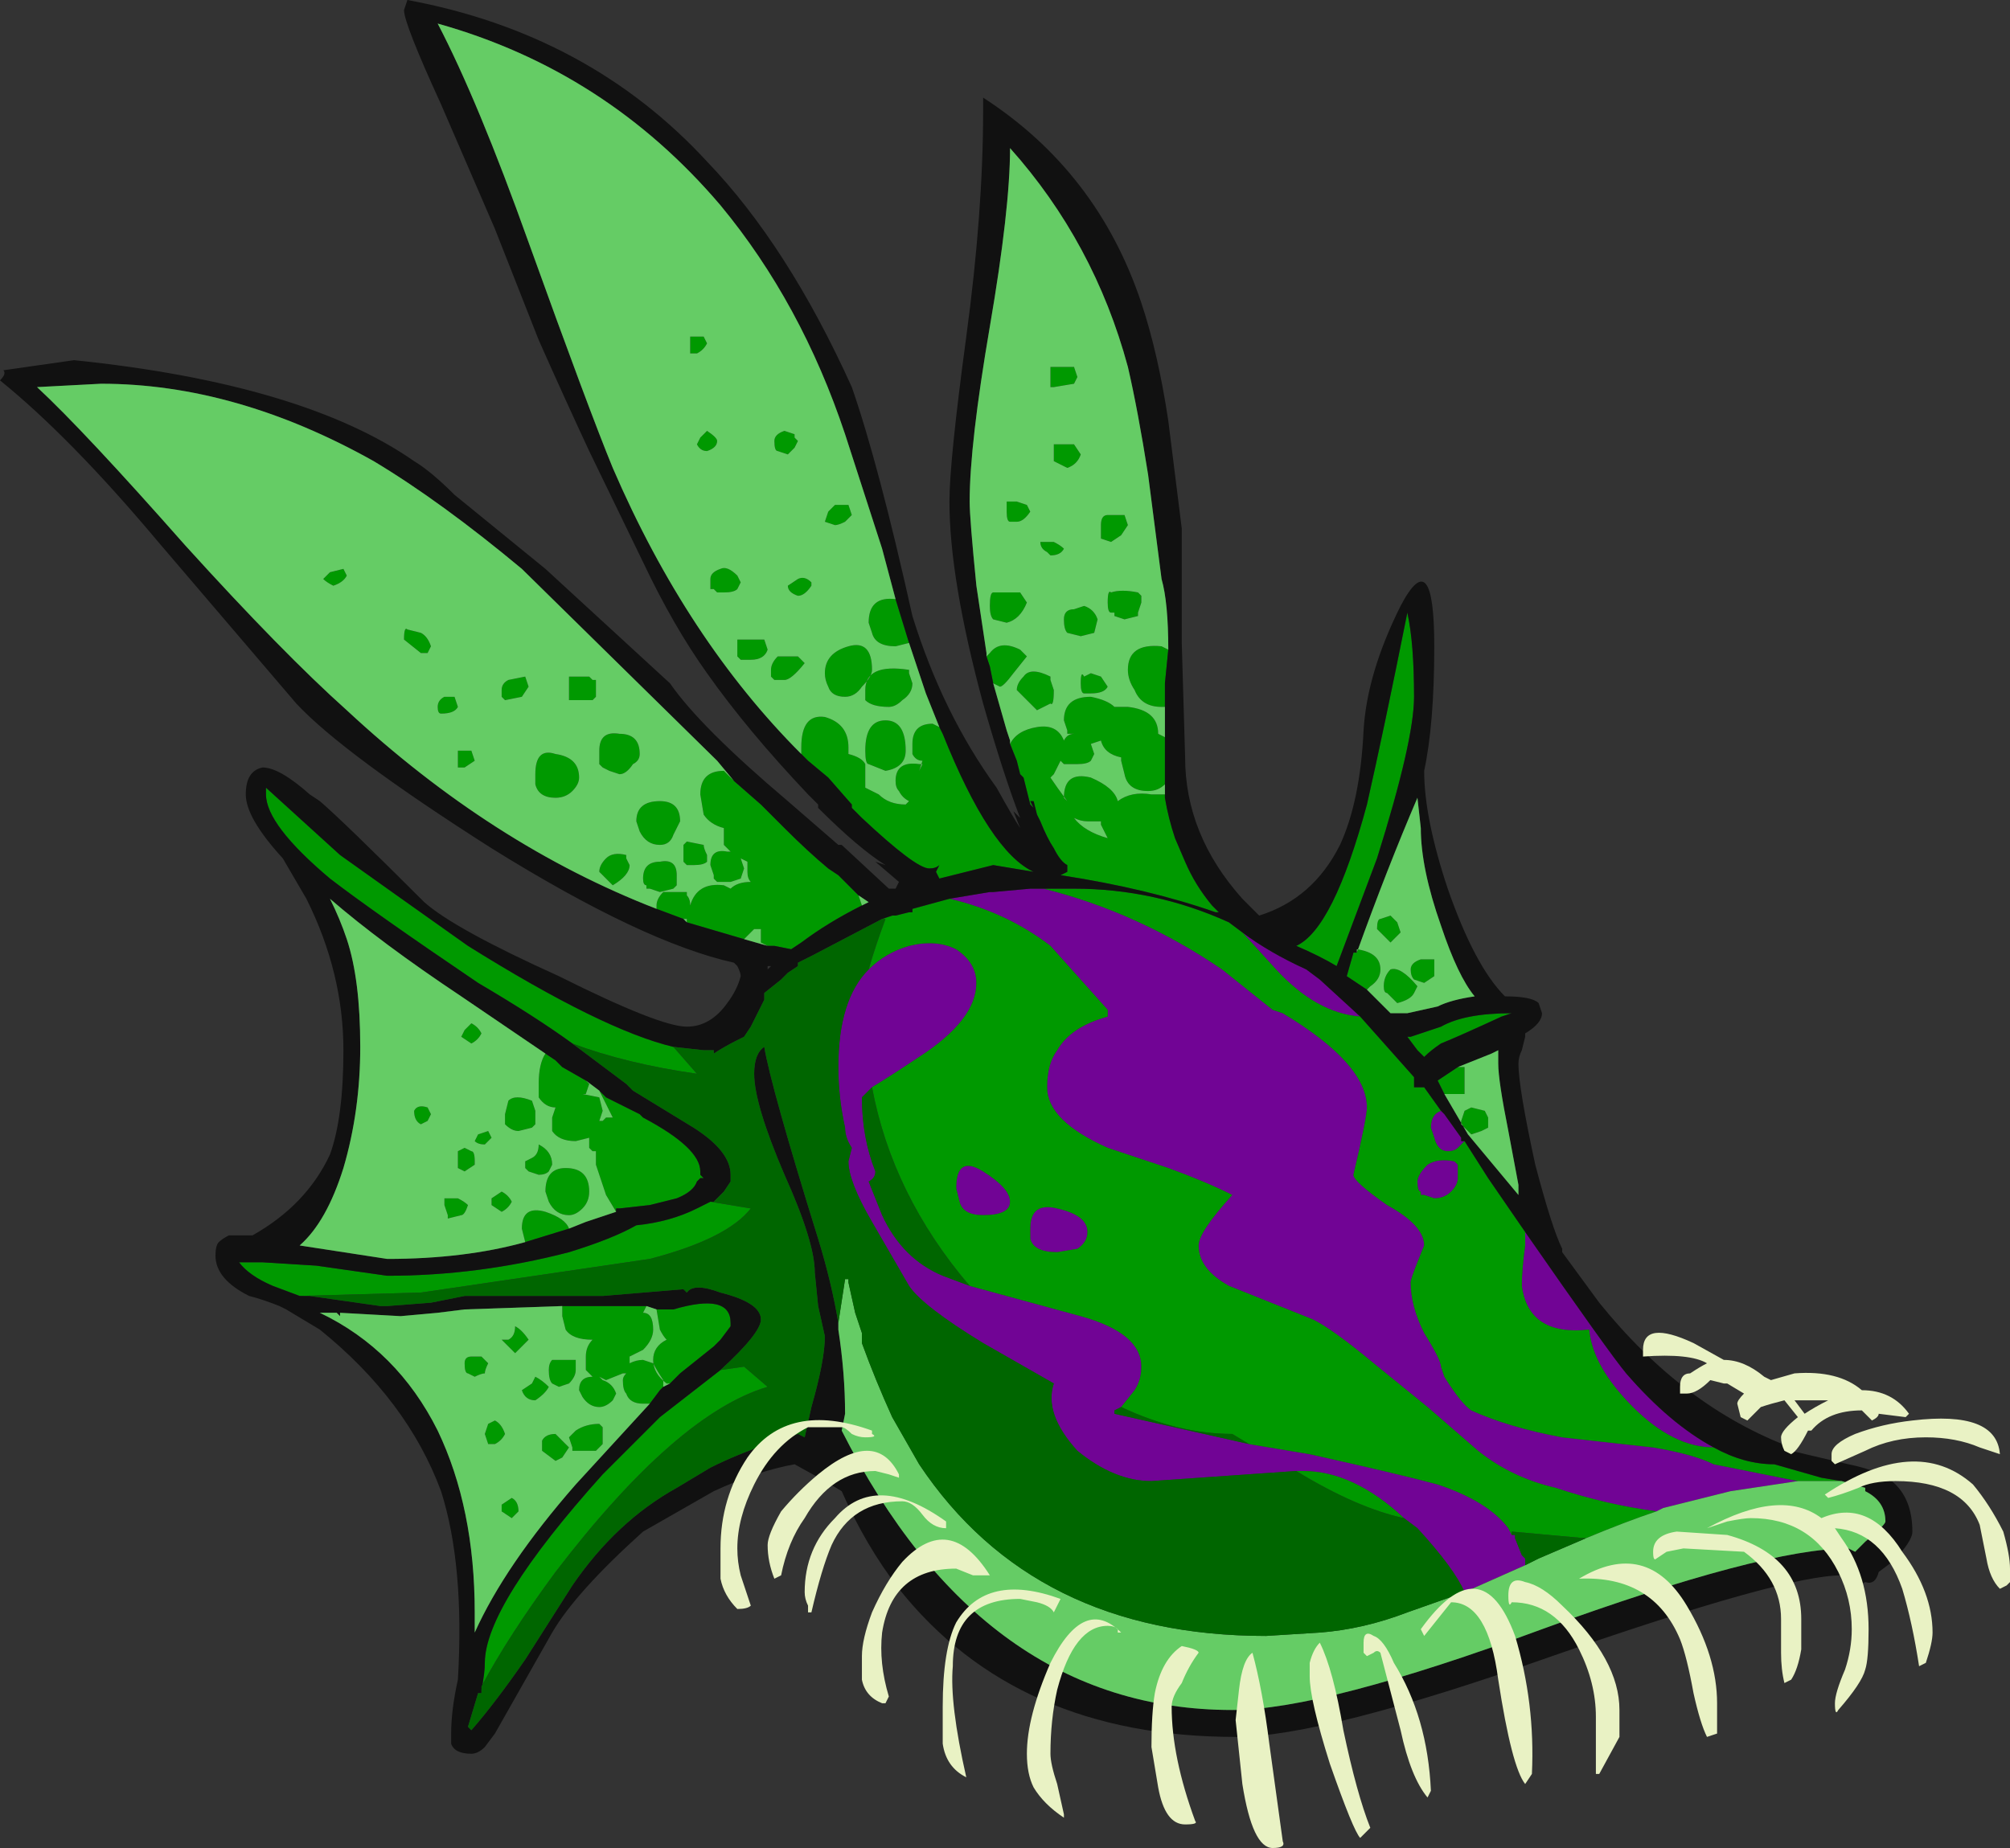 <?xml version="1.0" encoding="UTF-8" standalone="no"?>
<svg xmlns:ffdec="https://www.free-decompiler.com/flash" xmlns:xlink="http://www.w3.org/1999/xlink" ffdec:objectType="shape" height="27.45px" width="29.85px" xmlns="http://www.w3.org/2000/svg">
  <rect width="100%" height="100%" fill="#333333" stroke="none"/>
  <g transform="matrix(1.0, 0.0, 0.0, 1.0, 8.5, 11.35)">
    <path d="M11.7 3.75 Q11.05 3.7 10.45 3.05 L9.95 2.5 Q10.35 2.8 10.9 3.05 L11.1 3.2 11.7 3.75 M6.95 1.85 L7.0 1.85 Q8.4 2.2 9.65 3.05 L10.4 3.65 10.55 3.7 Q11.8 4.45 11.8 5.1 11.8 5.25 11.6 6.1 11.6 6.2 12.1 6.55 12.65 6.85 12.65 7.15 L12.55 7.4 Q12.45 7.65 12.45 7.7 12.45 8.05 12.65 8.45 12.9 8.85 12.9 8.95 L12.95 9.1 Q13.2 9.5 13.35 9.6 13.9 9.85 14.7 10.0 L16.05 10.15 Q16.65 10.25 16.95 10.4 L18.2 10.65 17.2 10.8 16.2 11.05 16.1 11.1 Q15.35 11.0 14.6 10.75 13.95 10.6 13.45 10.2 L12.7 9.55 11.9 8.9 Q11.3 8.4 11.0 8.25 L9.75 7.75 Q9.3 7.5 9.3 7.15 9.3 6.95 9.8 6.4 9.4 6.2 8.85 6.0 L7.95 5.7 Q7.05 5.3 7.05 4.8 7.05 4.45 7.2 4.25 7.4 3.9 7.95 3.75 L7.95 3.65 7.1 2.7 Q6.45 2.2 5.6 2.0 L6.2 1.9 6.25 1.9 6.8 1.85 6.95 1.85 M16.95 10.15 Q16.35 10.15 15.75 9.55 15.15 8.95 15.1 8.4 14.2 8.5 14.1 7.75 14.1 7.5 14.15 7.15 L14.15 6.95 Q15.4 8.75 15.65 9.05 16.3 9.8 16.95 10.15 M13.25 5.6 L13.15 5.7 Q13.1 5.75 13.0 5.75 12.85 5.75 12.8 5.55 L12.75 5.4 Q12.75 5.2 12.9 5.15 L12.95 5.2 13.2 5.55 13.2 5.6 13.25 5.6 M12.55 6.2 Q12.55 6.1 12.7 5.95 12.85 5.85 13.1 5.9 L13.15 5.95 13.15 6.15 Q13.15 6.25 13.05 6.35 12.95 6.45 12.8 6.45 L12.65 6.4 12.6 6.4 12.6 6.35 Q12.55 6.35 12.55 6.2 M4.4 3.05 Q4.65 2.8 5.0 2.7 5.4 2.6 5.7 2.75 6.0 2.95 6.0 3.25 6.0 3.8 5.15 4.35 4.7 4.65 4.45 4.8 L4.3 4.95 Q4.3 5.55 4.5 6.05 4.5 6.15 4.4 6.2 L4.6 6.7 Q4.9 7.35 5.5 7.6 L5.9 7.75 7.55 8.2 Q8.45 8.45 8.45 8.95 8.45 9.15 8.35 9.3 L8.15 9.55 8.05 9.6 8.05 9.65 10.05 10.1 10.95 10.25 Q12.3 10.55 12.85 10.7 13.6 10.95 13.9 11.35 L13.95 11.45 14.0 11.45 14.0 11.5 14.1 11.75 14.15 11.8 14.15 11.9 13.25 12.3 Q13.1 11.95 12.55 11.35 L12.35 11.2 Q11.6 10.5 10.85 10.5 L10.75 10.5 8.6 10.65 Q8.05 10.65 7.5 10.2 7.0 9.65 7.15 9.2 L6.1 8.6 Q5.2 8.05 5.0 7.75 L4.45 6.8 Q4.1 6.2 4.1 5.9 L4.15 5.7 Q4.05 5.55 4.05 5.4 3.95 4.95 3.95 4.5 3.95 3.5 4.4 3.05 M6.8 6.9 Q6.8 6.5 7.2 6.6 7.65 6.7 7.65 6.95 7.65 7.1 7.5 7.2 L7.2 7.25 Q6.85 7.25 6.8 7.05 L6.8 6.9 M6.5 6.5 Q6.5 6.7 6.1 6.7 5.8 6.7 5.75 6.5 L5.7 6.3 Q5.7 5.8 6.1 6.05 6.5 6.3 6.5 6.5" fill="#710495" fill-rule="evenodd" stroke="none"/>
    <path d="M6.15 -1.6 L6.2 -1.65 Q6.35 -1.85 6.65 -1.7 L6.75 -1.6 6.55 -1.35 Q6.4 -1.15 6.35 -1.15 L6.25 -1.2 6.2 -1.45 6.15 -1.6 M6.5 -0.3 Q6.6 -0.5 6.9 -0.55 7.2 -0.6 7.3 -0.35 7.35 -0.45 7.45 -0.45 L7.35 -0.45 7.35 -0.5 7.3 -0.65 Q7.3 -1.0 7.7 -1.0 7.95 -0.95 8.05 -0.85 L8.25 -0.85 Q8.7 -0.8 8.7 -0.45 L8.8 -0.4 8.8 0.3 Q8.7 0.4 8.55 0.4 8.25 0.4 8.2 0.15 L8.15 -0.05 8.15 -0.1 Q7.9 -0.15 7.85 -0.35 L7.7 -0.3 7.75 -0.15 7.7 -0.05 Q7.65 0.0 7.5 0.0 L7.3 0.0 7.25 -0.05 7.15 0.15 7.1 0.2 Q7.2 0.35 7.35 0.55 L7.3 0.5 Q7.3 0.1 7.7 0.2 8.05 0.35 8.1 0.55 8.3 0.4 8.6 0.45 L8.8 0.45 8.8 0.5 Q8.85 0.8 8.95 1.1 L9.1 1.45 Q9.25 1.8 9.5 2.1 L9.6 2.2 9.55 2.2 Q8.55 1.85 7.25 1.65 L7.35 1.6 7.35 1.5 Q7.25 1.45 7.15 1.25 7.05 1.1 6.95 0.85 L6.9 0.75 6.85 0.55 6.8 0.55 6.85 0.65 6.8 0.6 6.7 0.2 6.65 0.15 6.6 -0.05 6.5 -0.3 M8.8 -0.85 L8.75 -0.85 Q8.45 -0.85 8.35 -1.1 8.25 -1.25 8.25 -1.4 8.25 -1.8 8.75 -1.75 L8.85 -1.7 8.8 -1.2 8.8 -0.85 M3.15 -4.95 L3.3 -4.9 3.3 -4.85 3.35 -4.8 3.3 -4.7 3.2 -4.6 3.05 -4.65 Q3.0 -4.65 3.0 -4.8 3.0 -4.9 3.15 -4.95 M4.05 -3.6 Q3.95 -3.55 3.9 -3.55 L3.75 -3.6 3.8 -3.75 3.9 -3.85 4.1 -3.85 4.15 -3.7 4.05 -3.6 M1.75 -6.35 L1.95 -6.35 2.0 -6.25 Q1.95 -6.15 1.85 -6.1 L1.75 -6.1 Q1.75 -6.15 1.75 -6.25 1.75 -6.4 1.75 -6.35 M2.15 -4.8 Q2.15 -4.7 2.0 -4.65 1.9 -4.65 1.85 -4.75 L1.9 -4.85 2.0 -4.95 Q2.15 -4.85 2.15 -4.8 M2.5 -2.7 L2.45 -2.6 Q2.4 -2.55 2.25 -2.55 L2.15 -2.55 2.1 -2.6 2.05 -2.6 Q2.05 -2.65 2.05 -2.75 2.05 -2.85 2.2 -2.9 2.3 -2.95 2.45 -2.8 L2.5 -2.7 M2.6 -1.85 L2.85 -1.85 2.9 -1.7 Q2.85 -1.55 2.65 -1.55 L2.5 -1.55 2.45 -1.6 2.45 -1.7 Q2.45 -1.9 2.45 -1.85 L2.6 -1.85 M0.35 -1.25 L0.35 -1.0 0.3 -0.95 -0.05 -0.95 -0.05 -1.3 0.25 -1.3 0.3 -1.25 0.35 -1.25 M0.7 -0.45 Q1.0 -0.45 1.0 -0.15 1.0 -0.05 0.9 0.0 0.8 0.15 0.7 0.15 L0.55 0.1 0.45 0.05 0.4 0.0 Q0.4 -0.05 0.4 -0.2 0.4 -0.5 0.7 -0.45 M4.8 -2.45 L5.0 -1.8 4.8 -1.75 Q4.5 -1.75 4.45 -1.95 L4.4 -2.1 Q4.4 -2.5 4.8 -2.45 M5.45 -0.55 L5.5 -0.45 Q6.2 1.3 6.85 1.6 L6.25 1.5 5.45 1.7 5.4 1.6 5.45 1.5 Q5.4 1.55 5.3 1.55 5.1 1.55 4.3 0.8 L4.15 0.65 4.15 0.6 3.8 0.2 3.5 -0.05 3.4 -0.15 3.4 -0.25 Q3.4 -0.75 3.75 -0.7 4.1 -0.6 4.1 -0.25 L4.1 -0.15 Q4.3 -0.1 4.35 0.0 L4.35 0.35 4.55 0.45 Q4.7 0.6 4.95 0.6 L5.0 0.55 Q4.9 0.5 4.85 0.4 4.8 0.35 4.8 0.25 4.8 -0.05 5.15 0.0 L5.2 0.0 5.15 0.1 5.2 -0.05 Q5.1 -0.05 5.05 -0.15 L5.05 -0.3 Q5.05 -0.6 5.35 -0.6 L5.45 -0.55 M3.35 -2.5 Q3.2 -2.55 3.2 -2.65 L3.35 -2.75 Q3.45 -2.8 3.55 -2.7 L3.55 -2.65 Q3.45 -2.5 3.35 -2.5 M3.8 -1.15 Q3.75 -1.25 3.75 -1.35 3.75 -1.65 4.1 -1.75 4.45 -1.85 4.45 -1.4 4.45 -1.3 4.3 -1.15 4.2 -1.0 4.05 -1.0 3.85 -1.0 3.8 -1.15 M2.95 -1.3 L2.95 -1.4 Q2.95 -1.5 3.05 -1.6 L3.35 -1.6 3.45 -1.5 Q3.25 -1.25 3.15 -1.25 L3.0 -1.25 2.95 -1.3 M4.35 -1.1 Q4.35 -1.5 5.0 -1.4 L5.0 -1.35 5.05 -1.2 Q5.05 -1.05 4.9 -0.95 4.8 -0.85 4.7 -0.85 4.45 -0.85 4.35 -0.95 L4.35 -1.1 M4.95 -0.2 Q4.95 0.05 4.65 0.1 L4.4 0.0 Q4.35 0.0 4.35 -0.2 4.35 -0.65 4.65 -0.65 4.95 -0.65 4.95 -0.2 M7.5 -5.75 L7.45 -5.65 7.15 -5.6 7.1 -5.6 Q7.1 -5.65 7.1 -5.75 7.1 -6.0 7.1 -5.9 L7.45 -5.9 7.5 -5.75 M6.8 -3.75 Q6.7 -3.6 6.6 -3.6 L6.5 -3.6 Q6.45 -3.6 6.45 -3.75 6.45 -4.0 6.45 -3.9 L6.6 -3.9 6.75 -3.85 6.8 -3.75 M7.15 -4.75 L7.45 -4.75 7.55 -4.6 Q7.5 -4.45 7.35 -4.4 L7.15 -4.5 7.15 -4.75 M8.25 -3.55 L8.15 -3.4 8.0 -3.3 7.85 -3.35 Q7.85 -3.4 7.85 -3.55 7.85 -3.7 7.95 -3.7 L8.2 -3.7 8.25 -3.55 M7.6 -2.35 Q7.75 -2.3 7.8 -2.15 L7.75 -1.95 7.55 -1.9 7.35 -1.95 Q7.3 -2.0 7.3 -2.15 7.3 -2.3 7.45 -2.3 L7.6 -2.35 M8.45 -2.4 L8.4 -2.25 8.4 -2.2 8.2 -2.15 8.05 -2.2 8.05 -2.25 8.0 -2.25 Q7.95 -2.25 7.95 -2.4 7.95 -2.6 8.0 -2.55 8.15 -2.6 8.4 -2.55 L8.45 -2.5 8.45 -2.4 M7.05 -3.15 Q6.95 -3.2 6.95 -3.3 L7.15 -3.3 Q7.25 -3.25 7.3 -3.2 7.25 -3.1 7.1 -3.1 L7.05 -3.15 M6.4 -2.55 L6.65 -2.55 6.75 -2.4 Q6.65 -2.15 6.45 -2.1 L6.25 -2.15 Q6.2 -2.2 6.2 -2.35 6.2 -2.55 6.25 -2.55 L6.4 -2.55 M7.1 -1.3 L7.1 -1.25 7.15 -1.1 Q7.15 -0.85 7.1 -0.9 L6.9 -0.8 6.6 -1.1 Q6.6 -1.2 6.7 -1.3 6.8 -1.45 7.1 -1.3 M7.85 -1.3 L7.95 -1.15 Q7.9 -1.05 7.7 -1.05 L7.6 -1.05 Q7.55 -1.05 7.55 -1.2 7.55 -1.4 7.6 -1.3 L7.7 -1.35 7.85 -1.3 M12.4 -2.25 Q12.5 -1.8 12.5 -1.0 12.5 -0.35 11.95 1.4 L11.35 3.0 Q11.1 2.85 10.75 2.7 11.3 2.45 11.8 0.6 12.05 -0.5 12.4 -2.25 M11.65 2.8 L11.65 2.75 Q12.0 2.8 12.0 3.05 12.0 3.2 11.85 3.3 L11.8 3.35 11.5 3.15 11.6 2.8 11.65 2.8 M12.15 2.25 L12.25 2.35 12.3 2.5 12.15 2.65 11.95 2.45 Q11.95 2.3 12.0 2.3 L12.15 2.25 M12.05 3.3 Q12.05 3.15 12.15 3.05 12.3 3.0 12.55 3.3 L12.5 3.4 Q12.45 3.5 12.25 3.55 L12.1 3.4 Q12.05 3.4 12.05 3.3 M12.8 2.95 L12.8 3.15 12.65 3.25 12.5 3.2 Q12.45 3.15 12.45 3.05 12.45 2.95 12.6 2.9 L12.8 2.9 12.8 2.95 M13.95 3.7 L13.8 3.75 Q13.15 4.05 12.9 4.15 12.75 4.25 12.65 4.35 L12.55 4.25 12.4 4.05 12.45 4.05 12.9 3.9 Q13.25 3.7 13.95 3.7 M13.15 4.5 L13.25 4.5 13.25 4.9 12.95 4.9 12.85 4.7 13.15 4.5 M13.35 5.1 L13.55 5.15 13.6 5.25 13.6 5.4 13.5 5.45 13.35 5.5 13.2 5.35 13.2 5.3 13.25 5.15 13.35 5.1 M11.7 3.75 L12.5 4.65 12.5 4.8 12.65 4.8 12.9 5.15 Q12.75 5.2 12.75 5.4 L12.8 5.55 Q12.85 5.75 13.0 5.75 13.1 5.75 13.15 5.7 L13.25 5.6 13.6 6.15 14.15 6.95 14.15 7.15 Q14.1 7.5 14.1 7.75 14.2 8.5 15.1 8.4 15.15 8.95 15.75 9.55 16.35 10.15 16.95 10.15 17.4 10.4 17.85 10.4 L18.55 10.6 18.85 10.65 18.2 10.65 16.95 10.4 Q16.65 10.25 16.05 10.15 L14.7 10.0 Q13.9 9.85 13.35 9.6 13.2 9.5 12.95 9.1 L12.9 8.95 Q12.9 8.85 12.65 8.45 12.45 8.05 12.45 7.7 12.45 7.65 12.55 7.4 L12.65 7.15 Q12.65 6.85 12.1 6.55 11.6 6.2 11.6 6.1 11.8 5.25 11.8 5.1 11.8 4.45 10.55 3.7 L10.4 3.65 9.65 3.05 Q8.4 2.2 7.0 1.85 L6.95 1.85 7.45 1.85 Q8.65 1.85 9.75 2.35 L9.95 2.5 10.45 3.05 Q11.05 3.7 11.7 3.75 M12.55 6.2 Q12.55 6.35 12.6 6.35 L12.6 6.4 12.65 6.4 12.8 6.45 Q12.95 6.45 13.05 6.35 13.15 6.25 13.15 6.15 L13.15 5.95 13.1 5.9 Q12.85 5.85 12.7 5.95 12.55 6.1 12.55 6.2 M5.6 2.0 Q6.45 2.2 7.1 2.7 L7.95 3.65 7.95 3.75 Q7.4 3.9 7.2 4.25 7.05 4.45 7.05 4.8 7.05 5.3 7.95 5.7 L8.85 6.0 Q9.4 6.2 9.8 6.4 9.3 6.95 9.3 7.15 9.3 7.5 9.75 7.75 L11.0 8.25 Q11.3 8.4 11.9 8.9 L12.7 9.55 13.45 10.2 Q13.95 10.6 14.6 10.75 15.35 11.0 16.1 11.1 15.65 11.25 15.05 11.5 L13.95 11.4 13.95 11.45 13.9 11.35 Q13.6 10.95 12.85 10.7 12.3 10.55 10.95 10.25 L10.05 10.1 9.8 9.95 Q9.0 9.95 8.15 9.55 L8.35 9.3 Q8.45 9.15 8.45 8.95 8.45 8.45 7.55 8.2 L5.9 7.75 Q4.75 6.4 4.45 4.8 4.7 4.65 5.15 4.35 6.0 3.8 6.0 3.25 6.0 2.95 5.7 2.75 5.4 2.6 5.0 2.7 4.65 2.8 4.4 3.05 4.5 2.7 4.65 2.3 L4.6 2.3 4.75 2.25 4.8 2.25 5.0 2.2 5.05 2.2 5.05 2.15 5.6 2.0 M12.35 11.2 Q11.65 11.05 10.75 10.5 L10.85 10.5 Q11.6 10.5 12.35 11.2 M7.45 0.8 Q7.6 1.0 7.95 1.1 L7.85 0.9 7.85 0.85 7.65 0.85 Q7.55 0.85 7.45 0.8 M6.5 6.5 Q6.5 6.3 6.1 6.05 5.7 5.8 5.7 6.3 L5.75 6.5 Q5.8 6.7 6.1 6.7 6.5 6.7 6.5 6.5 M6.8 6.9 L6.8 7.05 Q6.85 7.25 7.2 7.25 L7.5 7.2 Q7.65 7.1 7.65 6.95 7.65 6.7 7.2 6.6 6.8 6.5 6.8 6.9 M3.15 0.95 Q3.5 1.3 3.8 1.55 L3.95 1.65 4.25 1.95 4.3 2.1 Q3.8 2.35 3.4 2.65 L3.25 2.75 3.0 2.7 2.9 2.7 2.8 2.65 2.8 2.45 2.7 2.45 2.55 2.6 1.7 2.35 1.7 2.3 1.65 2.3 1.25 2.15 1.25 2.1 Q1.25 2.0 1.35 1.9 L1.7 1.9 1.7 1.95 Q1.75 2.0 1.75 2.1 1.85 1.75 2.25 1.8 L2.35 1.85 Q2.45 1.75 2.65 1.75 2.6 1.7 2.6 1.6 2.6 1.5 2.6 1.45 L2.5 1.4 2.55 1.55 2.5 1.7 2.35 1.75 2.15 1.75 2.1 1.7 2.1 1.65 2.05 1.5 Q2.05 1.25 2.3 1.3 L2.35 1.3 2.25 1.2 2.25 0.95 Q2.05 0.9 1.95 0.75 L1.9 0.45 Q1.9 0.1 2.25 0.1 L2.4 0.25 2.8 0.6 3.15 0.95 M1.5 4.2 L1.85 4.6 Q0.8 4.45 0.0 4.15 -0.55 3.75 -1.4 3.25 -2.95 2.2 -3.6 1.7 -4.55 0.9 -4.55 0.45 L-4.55 0.35 -3.45 1.35 Q-2.75 1.85 -1.55 2.7 0.45 3.95 1.5 4.2 M2.05 6.5 L2.65 6.6 Q2.3 7.05 1.15 7.35 L-2.25 7.85 -4.05 7.9 -4.45 7.75 Q-4.8 7.6 -4.95 7.4 L-4.6 7.4 -3.8 7.45 -2.75 7.6 Q-1.4 7.6 -0.05 7.25 0.6 7.05 0.95 6.85 1.45 6.8 1.85 6.6 L2.05 6.5 M2.2 9.0 L2.55 8.95 2.9 9.25 Q1.55 9.65 -0.25 12.0 -0.95 12.95 -1.35 13.7 L-1.35 13.75 Q-1.3 13.5 -1.3 13.35 -1.3 12.5 0.45 10.55 L1.3 9.7 2.2 9.0 M1.7 1.15 L1.95 1.2 Q1.95 1.25 2.0 1.35 L2.0 1.45 Q1.95 1.5 1.8 1.5 L1.7 1.5 1.65 1.45 1.65 1.2 1.7 1.15 M1.5 1.05 Q1.45 1.2 1.3 1.2 1.1 1.2 1.0 1.0 L0.95 0.85 Q0.95 0.55 1.3 0.55 1.6 0.55 1.6 0.85 L1.5 1.05 M0.0 0.4 Q-0.1 0.5 -0.25 0.5 -0.5 0.5 -0.55 0.3 L-0.55 0.15 Q-0.55 -0.25 -0.25 -0.15 0.1 -0.1 0.1 0.2 0.1 0.3 0.0 0.4 M0.5 1.4 Q0.6 1.3 0.8 1.35 L0.8 1.4 0.85 1.5 Q0.85 1.65 0.6 1.8 L0.4 1.6 Q0.4 1.5 0.5 1.4 M1.3 1.45 Q1.55 1.4 1.55 1.65 L1.55 1.8 1.5 1.85 1.3 1.9 1.15 1.85 1.1 1.85 1.1 1.8 Q1.05 1.8 1.05 1.7 1.05 1.45 1.3 1.45 M0.2 4.7 L0.25 4.75 0.2 4.9 0.15 4.9 0.4 4.95 0.45 5.15 0.4 5.3 0.45 5.3 0.5 5.25 0.6 5.25 0.4 4.85 0.5 4.95 1.0 5.2 1.05 5.25 Q1.9 5.7 1.9 6.05 L1.9 6.1 1.95 6.15 1.9 6.15 1.85 6.2 Q1.8 6.35 1.55 6.45 L1.15 6.55 0.7 6.6 0.65 6.6 0.65 6.65 0.5 6.4 0.35 5.95 0.35 5.75 0.3 5.75 0.25 5.7 0.25 5.55 0.05 5.6 Q-0.2 5.6 -0.3 5.45 L-0.3 5.25 -0.25 5.1 Q-0.4 5.1 -0.5 4.95 L-0.5 4.75 Q-0.5 4.45 -0.4 4.3 L-0.25 4.4 -0.15 4.5 0.2 4.7 M0.15 6.6 Q0.05 6.7 -0.05 6.7 -0.25 6.7 -0.35 6.5 L-0.4 6.35 Q-0.4 6.0 -0.1 6.0 0.25 6.0 0.25 6.35 0.25 6.5 0.15 6.6 M3.0 4.25 L3.0 4.25 M1.25 8.1 L1.5 8.1 Q2.35 7.85 2.35 8.3 L2.35 8.35 2.2 8.55 2.1 8.65 1.6 9.05 1.45 9.2 1.4 9.2 Q1.2 9.05 1.2 8.85 1.2 8.65 1.4 8.55 1.35 8.5 1.3 8.4 L1.25 8.1 M1.35 9.25 L1.3 9.3 1.15 9.5 1.05 9.5 Q0.85 9.5 0.8 9.35 0.75 9.3 0.75 9.15 0.75 9.1 0.8 9.05 L0.75 9.05 0.5 9.15 0.4 9.1 0.45 9.15 Q0.6 9.2 0.65 9.35 L0.6 9.45 Q0.5 9.55 0.4 9.55 0.25 9.55 0.15 9.4 L0.1 9.3 Q0.1 9.1 0.3 9.1 L0.2 9.0 0.2 8.8 Q0.2 8.65 0.3 8.55 0.0 8.55 -0.1 8.4 L-0.15 8.2 -0.15 8.05 0.45 8.05 Q0.8 8.05 1.1 8.05 L1.05 8.15 Q1.2 8.15 1.2 8.4 1.2 8.55 1.05 8.7 L0.85 8.8 0.85 8.9 Q0.95 8.85 1.05 8.85 L1.2 8.9 Q1.25 9.0 1.35 9.15 L1.35 9.25 M0.05 9.0 Q0.05 9.1 -0.05 9.2 L-0.2 9.25 -0.3 9.2 Q-0.35 9.15 -0.35 9.0 -0.35 8.9 -0.3 8.85 L0.05 8.85 0.05 9.0 M0.45 9.85 L0.45 10.1 0.35 10.2 0.0 10.2 0.0 10.15 -0.05 10.0 0.05 9.9 Q0.2 9.8 0.4 9.8 L0.45 9.85 M-3.4 -2.9 L-3.35 -2.8 Q-3.4 -2.7 -3.55 -2.65 -3.65 -2.7 -3.7 -2.75 L-3.6 -2.85 -3.4 -2.9 M-2.25 -1.95 Q-2.15 -1.9 -2.1 -1.75 L-2.15 -1.65 -2.25 -1.65 -2.5 -1.85 Q-2.5 -2.05 -2.45 -2.0 L-2.25 -1.95 M-1.75 -1.0 L-1.7 -0.85 Q-1.75 -0.75 -1.95 -0.75 -2.0 -0.75 -2.0 -0.85 -2.0 -0.95 -1.9 -1.0 L-1.75 -1.0 M-1.5 -0.2 L-1.45 -0.05 -1.6 0.05 -1.7 0.05 Q-1.7 0.0 -1.7 -0.1 -1.7 -0.25 -1.7 -0.2 L-1.5 -0.2 M-0.65 -1.15 L-0.75 -1.0 -1.0 -0.95 -1.05 -1.0 -1.05 -1.1 Q-1.05 -1.2 -0.95 -1.25 L-0.7 -1.3 -0.65 -1.15 M-0.7 7.1 L-0.75 6.9 Q-0.75 6.55 -0.4 6.65 -0.1 6.75 -0.05 6.9 L-0.7 7.1 M-0.95 5.0 Q-0.85 4.9 -0.6 5.0 L-0.55 5.15 -0.55 5.35 -0.6 5.4 -0.8 5.45 Q-0.9 5.45 -1.0 5.35 L-1.0 5.2 -0.95 5.0 M-1.5 3.85 Q-1.4 3.9 -1.35 4.0 -1.4 4.1 -1.5 4.15 L-1.65 4.05 -1.6 3.95 -1.5 3.85 M-2.1 5.2 L-2.15 5.3 -2.25 5.35 Q-2.35 5.3 -2.35 5.15 -2.3 5.05 -2.15 5.1 L-2.1 5.2 M-1.45 5.95 L-1.6 6.05 -1.7 6.0 -1.7 5.75 -1.6 5.7 -1.5 5.75 Q-1.45 5.75 -1.45 5.9 L-1.45 5.95 M-1.55 6.55 Q-1.6 6.7 -1.65 6.7 L-1.85 6.75 -1.85 6.7 -1.9 6.55 -1.9 6.45 -1.7 6.45 Q-1.6 6.5 -1.55 6.55 M-0.5 6.1 L-0.65 6.05 -0.7 6.0 -0.7 5.9 -0.6 5.85 Q-0.5 5.8 -0.5 5.65 -0.3 5.75 -0.3 5.95 L-0.35 6.05 Q-0.4 6.1 -0.5 6.1 M-1.25 5.45 L-1.2 5.55 -1.3 5.65 Q-1.4 5.65 -1.45 5.6 L-1.4 5.5 -1.25 5.45 M-1.05 6.35 Q-0.95 6.4 -0.9 6.5 -0.95 6.6 -1.05 6.65 L-1.2 6.55 -1.2 6.45 -1.05 6.35 M-0.85 8.35 Q-0.75 8.4 -0.65 8.55 L-0.85 8.75 -1.05 8.55 -0.95 8.55 Q-0.85 8.5 -0.85 8.35 M-1.6 8.9 Q-1.6 8.8 -1.5 8.8 L-1.35 8.8 -1.25 8.9 Q-1.3 9.0 -1.3 9.05 -1.35 9.05 -1.45 9.1 L-1.55 9.05 Q-1.6 9.05 -1.6 8.9 M-0.55 9.45 Q-0.7 9.45 -0.75 9.3 L-0.6 9.2 -0.55 9.1 Q-0.45 9.15 -0.35 9.25 -0.4 9.35 -0.55 9.45 M-1.25 9.8 L-1.15 9.75 Q-1.05 9.8 -1.0 9.95 -1.05 10.05 -1.15 10.1 L-1.25 10.1 -1.3 9.95 -1.25 9.8 M-0.25 10.35 L-0.45 10.2 -0.45 10.05 Q-0.4 9.95 -0.25 9.95 -0.15 10.05 -0.05 10.15 L-0.15 10.3 -0.25 10.35 M-0.8 11.1 L-0.9 11.2 -1.05 11.1 -1.05 11.0 -0.9 10.9 Q-0.8 10.95 -0.8 11.1" fill="#009900" fill-rule="evenodd" stroke="none"/>
    <path d="M8.85 -1.7 Q8.85 -2.4 8.75 -2.75 L8.55 -4.3 Q8.4 -5.25 8.25 -5.9 7.75 -7.75 6.5 -9.15 6.5 -8.25 6.2 -6.5 5.9 -4.75 5.9 -3.9 5.9 -3.65 6.0 -2.65 L6.15 -1.65 6.15 -1.6 6.2 -1.45 6.25 -1.2 6.45 -0.5 6.5 -0.35 6.5 -0.3 6.6 -0.05 6.65 0.15 6.7 0.2 6.8 0.6 6.85 0.65 6.8 0.55 6.85 0.55 6.9 0.75 6.95 0.85 Q7.05 1.1 7.15 1.25 7.25 1.45 7.35 1.5 L7.35 1.6 7.25 1.65 Q8.55 1.85 9.55 2.2 L9.6 2.2 9.5 2.1 Q9.25 1.8 9.1 1.45 L8.95 1.1 Q8.85 0.8 8.8 0.5 L8.8 0.45 8.8 0.3 8.8 -0.4 8.8 -0.85 8.8 -1.2 8.85 -1.7 M6.1 -9.85 L6.1 -9.9 Q7.8 -8.8 8.45 -6.85 8.7 -6.1 8.85 -5.1 L9.05 -3.5 9.05 -1.8 9.1 -0.1 Q9.1 1.05 9.95 2.0 L10.2 2.25 Q11.0 2.0 11.4 1.2 11.7 0.55 11.75 -0.5 11.8 -1.35 12.3 -2.35 12.8 -3.3 12.8 -1.75 12.8 -0.6 12.65 0.1 12.65 0.8 13.0 1.85 13.4 3.0 13.85 3.45 14.25 3.45 14.35 3.55 L14.4 3.7 Q14.4 3.85 14.15 4.0 L14.15 4.05 14.1 4.25 Q14.05 4.35 14.05 4.45 14.05 4.8 14.3 5.95 14.55 6.9 14.7 7.2 L14.7 7.25 15.25 8.0 Q16.5 9.55 18.1 10.15 L18.1 10.2 18.95 10.4 Q19.45 10.5 19.65 10.7 19.9 10.95 19.9 11.4 19.9 11.55 19.6 11.85 L19.4 12.0 Q19.35 12.2 19.2 12.15 L19.1 12.2 18.85 12.05 Q18.0 12.05 14.55 13.25 11.15 14.45 9.85 14.45 6.6 14.45 4.85 12.25 4.35 11.6 4.0 10.8 L3.75 10.65 3.3 10.4 Q2.75 10.5 2.1 10.8 L1.05 11.4 Q0.05 12.3 -0.3 12.9 L-1.15 14.4 -1.3 14.6 Q-1.4 14.7 -1.5 14.7 -1.75 14.7 -1.8 14.55 L-1.8 14.4 Q-1.8 14.05 -1.7 13.6 -1.6 11.9 -1.95 10.8 -2.45 9.45 -3.75 8.4 L-4.25 8.1 -4.35 8.05 Q-4.6 7.95 -4.8 7.9 -5.3 7.65 -5.3 7.3 -5.3 7.15 -5.25 7.1 -5.2 7.05 -5.1 7.0 L-4.75 7.0 Q-3.95 6.55 -3.6 5.8 -3.4 5.25 -3.4 4.25 -3.4 3.1 -3.95 2.0 L-4.3 1.4 Q-4.85 0.8 -4.85 0.45 -4.85 0.1 -4.6 0.05 -4.35 0.05 -3.9 0.45 L-3.75 0.55 Q-3.4 0.85 -2.2 2.05 -1.75 2.45 -0.2 3.15 1.3 3.9 1.7 3.9 2.05 3.9 2.3 3.55 2.45 3.35 2.5 3.15 2.5 3.1 2.45 3.0 L2.4 2.95 Q1.05 2.65 -1.2 1.25 -3.4 -0.15 -4.1 -0.9 L-6.15 -3.3 Q-7.45 -4.85 -8.5 -5.7 -8.4 -5.8 -8.45 -5.85 L-7.4 -6.0 Q-4.0 -5.65 -2.35 -4.5 -2.1 -4.35 -1.75 -4.0 L-0.4 -2.9 1.45 -1.2 Q1.9 -0.55 3.2 0.55 L3.95 1.2 4.0 1.2 4.7 1.85 4.8 1.85 4.85 1.75 4.5 1.45 4.65 1.5 Q4.25 1.25 3.65 0.65 L3.65 0.6 3.5 0.45 Q2.6 -0.5 2.0 -1.35 1.5 -2.05 1.05 -3.0 L0.25 -4.65 Q-0.1 -5.4 -0.5 -6.3 L-1.15 -7.95 -1.95 -9.8 Q-2.5 -11.0 -2.5 -11.2 L-2.45 -11.35 Q0.25 -10.85 2.0 -8.95 3.2 -7.7 4.15 -5.6 4.55 -4.45 5.05 -2.2 5.5 -0.75 6.3 0.35 6.55 0.8 6.65 0.95 L6.55 0.7 6.65 0.8 Q6.4 0.15 6.1 -0.9 5.6 -2.75 5.6 -3.9 5.6 -4.5 5.85 -6.35 6.1 -8.2 6.1 -9.7 L6.1 -9.85 M5.0 -1.8 L4.8 -2.45 4.6 -3.2 4.05 -4.9 Q3.4 -6.85 2.2 -8.3 0.5 -10.3 -2.0 -11.0 -1.4 -9.85 -0.65 -7.75 0.25 -5.25 0.6 -4.4 1.7 -1.85 3.4 -0.15 L3.5 -0.05 3.8 0.2 4.15 0.6 4.15 0.65 4.3 0.8 Q5.1 1.55 5.3 1.55 5.4 1.55 5.45 1.5 L5.4 1.6 5.45 1.7 6.25 1.5 6.85 1.6 Q6.2 1.3 5.5 -0.45 L5.45 -0.55 5.25 -1.05 5.0 -1.8 M12.4 -2.25 Q12.05 -0.5 11.8 0.6 11.3 2.45 10.75 2.7 11.1 2.85 11.35 3.0 L11.95 1.4 Q12.5 -0.35 12.5 -1.0 12.5 -1.8 12.4 -2.25 M11.8 3.35 L12.15 3.7 12.4 3.7 12.85 3.6 Q13.05 3.5 13.4 3.45 13.15 3.15 12.9 2.4 12.6 1.55 12.6 0.95 L12.55 0.5 Q12.1 1.55 11.65 2.8 L11.6 2.8 11.5 3.15 11.8 3.35 M13.95 3.7 Q13.25 3.7 12.9 3.9 L12.45 4.05 12.4 4.05 12.55 4.25 12.65 4.35 Q12.75 4.25 12.9 4.15 13.15 4.05 13.8 3.75 L13.95 3.7 M12.95 4.9 L13.3 5.5 14.05 6.4 14.05 6.25 13.9 5.45 Q13.75 4.7 13.75 4.45 L13.75 4.25 13.65 4.3 13.15 4.5 12.85 4.7 12.95 4.9 M12.9 5.15 L12.65 4.8 12.5 4.8 12.5 4.65 11.7 3.75 11.1 3.2 10.9 3.05 Q10.35 2.8 9.95 2.5 L9.75 2.35 Q8.65 1.85 7.45 1.85 L6.95 1.85 6.8 1.85 6.25 1.9 6.2 1.9 5.6 2.0 5.05 2.15 5.05 2.2 5.0 2.2 4.8 2.25 4.75 2.25 4.6 2.3 3.55 2.85 3.35 2.95 3.35 3.0 3.2 3.1 3.1 3.2 2.85 3.4 2.85 3.5 2.65 3.9 2.55 4.05 2.45 4.1 Q2.25 4.2 2.1 4.3 L2.1 4.25 1.95 4.25 1.5 4.2 Q0.45 3.95 -1.55 2.7 -2.75 1.85 -3.45 1.35 L-4.55 0.35 -4.55 0.45 Q-4.55 0.9 -3.6 1.7 -2.95 2.2 -1.4 3.25 -0.55 3.75 0.0 4.15 L0.8 4.75 0.9 4.85 1.8 5.4 Q2.35 5.75 2.35 6.1 L2.35 6.2 2.25 6.35 2.1 6.5 2.05 6.5 1.85 6.6 Q1.45 6.8 0.95 6.85 0.6 7.05 -0.05 7.25 -1.4 7.6 -2.75 7.6 L-3.8 7.45 -4.6 7.4 -4.95 7.4 Q-4.8 7.6 -4.45 7.75 L-4.05 7.9 -3.9 7.9 -2.85 8.05 -2.75 8.05 -2.1 8.0 -1.6 7.9 0.45 7.9 1.65 7.8 1.7 7.85 Q1.8 7.7 2.2 7.85 2.8 8.0 2.8 8.25 2.8 8.45 2.2 9.0 L1.3 9.7 0.45 10.55 Q-1.3 12.5 -1.3 13.35 -1.3 13.5 -1.35 13.75 L-1.35 13.8 -1.4 13.8 -1.55 14.3 -1.5 14.35 Q-1.15 13.95 -0.7 13.3 L0.0 12.2 Q0.65 11.25 1.55 10.75 1.8 10.6 2.05 10.45 2.45 10.25 2.9 10.1 L3.35 9.95 3.45 10.0 3.55 9.55 Q3.75 8.85 3.75 8.5 L3.65 8.05 3.6 7.55 Q3.6 7.1 3.15 6.1 2.7 5.05 2.7 4.6 2.7 4.3 2.85 4.2 2.95 4.8 3.65 7.05 3.85 7.7 3.95 8.3 L3.95 8.4 Q4.05 9.05 4.05 9.65 L4.0 9.9 Q6.1 14.05 9.8 14.05 11.15 14.05 14.4 12.85 17.7 11.65 18.95 11.65 L19.05 11.7 19.2 11.55 Q19.5 11.3 19.5 11.25 19.5 10.95 19.2 10.8 L19.2 10.75 18.85 10.65 18.55 10.6 17.85 10.4 Q17.4 10.4 16.95 10.15 16.3 9.8 15.65 9.05 15.4 8.75 14.15 6.95 L13.6 6.15 13.25 5.6 13.2 5.6 13.2 5.55 12.95 5.2 12.9 5.15 M4.25 1.95 L3.95 1.65 3.8 1.55 Q3.5 1.3 3.15 0.95 L2.8 0.6 2.4 0.25 2.15 -0.05 -0.75 -2.9 Q-1.95 -3.9 -2.95 -4.5 -5.0 -5.65 -7.0 -5.65 L-7.95 -5.6 Q-7.25 -4.95 -5.75 -3.25 -4.3 -1.65 -3.35 -0.8 -1.2 1.2 1.25 2.15 L1.65 2.3 1.7 2.35 2.55 2.6 2.9 2.7 3.0 2.7 3.25 2.75 3.4 2.65 Q3.8 2.35 4.3 2.1 L4.4 2.05 4.25 1.95 M2.95 3.0 L2.9 3.0 2.9 3.05 2.95 3.0 M0.2 4.7 L-0.15 4.5 -0.25 4.4 -0.4 4.3 -1.65 3.45 Q-2.85 2.65 -3.6 2.0 -3.45 2.3 -3.35 2.6 -3.15 3.2 -3.15 4.2 -3.15 5.15 -3.4 6.0 -3.65 6.8 -4.05 7.15 L-2.75 7.35 Q-1.6 7.35 -0.7 7.1 L-0.05 6.9 0.2 6.8 0.65 6.65 0.65 6.6 0.7 6.6 1.15 6.55 1.55 6.45 Q1.8 6.35 1.85 6.2 L1.9 6.15 1.95 6.15 1.9 6.1 1.9 6.05 Q1.9 5.7 1.05 5.25 L1.0 5.2 0.5 4.95 0.4 4.85 0.2 4.7 M1.45 9.2 L1.6 9.05 2.1 8.65 2.2 8.55 2.35 8.35 2.35 8.3 Q2.35 7.85 1.5 8.1 L1.25 8.1 1.1 8.05 Q0.8 8.05 0.45 8.05 L-0.15 8.05 -1.6 8.1 -2.0 8.15 -2.55 8.2 -3.45 8.15 -3.45 8.2 -3.5 8.15 -3.75 8.15 Q-2.6 8.7 -2.0 9.9 -1.45 11.05 -1.45 12.6 L-1.45 12.9 Q-1.0 11.9 0.05 10.7 L1.15 9.5 1.3 9.3 1.35 9.25 1.45 9.2" fill="#111111" fill-rule="evenodd" stroke="none"/>
    <path d="M6.15 -1.6 L6.15 -1.65 6.0 -2.65 Q5.9 -3.65 5.9 -3.9 5.9 -4.75 6.2 -6.5 6.5 -8.25 6.5 -9.15 7.75 -7.75 8.25 -5.9 8.4 -5.25 8.55 -4.3 L8.75 -2.75 Q8.85 -2.4 8.85 -1.7 L8.75 -1.75 Q8.25 -1.8 8.25 -1.4 8.25 -1.25 8.35 -1.1 8.45 -0.85 8.75 -0.85 L8.8 -0.85 8.8 -0.4 8.7 -0.45 Q8.7 -0.8 8.25 -0.85 L8.05 -0.85 Q7.95 -0.95 7.7 -1.0 7.3 -1.0 7.3 -0.65 L7.35 -0.5 7.35 -0.45 7.45 -0.45 Q7.35 -0.45 7.3 -0.35 7.2 -0.6 6.9 -0.55 6.6 -0.5 6.5 -0.3 L6.5 -0.35 6.45 -0.5 6.25 -1.2 6.35 -1.15 Q6.4 -1.15 6.55 -1.35 L6.75 -1.6 6.65 -1.7 Q6.35 -1.85 6.2 -1.65 L6.15 -1.6 M0.7 -0.45 Q0.4 -0.5 0.4 -0.2 0.4 -0.05 0.4 0.0 L0.45 0.05 0.55 0.1 0.7 0.15 Q0.8 0.15 0.9 0.0 1.0 -0.05 1.0 -0.15 1.0 -0.45 0.7 -0.45 M0.35 -1.25 L0.3 -1.25 0.25 -1.3 -0.05 -1.3 -0.05 -0.95 0.3 -0.95 0.35 -1.0 0.35 -1.25 M2.6 -1.85 L2.45 -1.85 Q2.45 -1.9 2.45 -1.7 L2.45 -1.6 2.5 -1.55 2.65 -1.55 Q2.85 -1.55 2.9 -1.7 L2.85 -1.85 2.6 -1.85 M2.5 -2.7 L2.45 -2.8 Q2.3 -2.95 2.2 -2.9 2.05 -2.85 2.05 -2.75 2.05 -2.65 2.05 -2.6 L2.1 -2.6 2.15 -2.55 2.25 -2.55 Q2.4 -2.55 2.45 -2.6 L2.5 -2.7 M2.15 -4.8 Q2.15 -4.85 2.0 -4.95 L1.9 -4.85 1.85 -4.75 Q1.9 -4.65 2.0 -4.65 2.15 -4.7 2.15 -4.8 M1.75 -6.35 Q1.75 -6.4 1.75 -6.25 1.75 -6.15 1.75 -6.1 L1.85 -6.1 Q1.95 -6.15 2.0 -6.25 L1.95 -6.35 1.75 -6.35 M4.05 -3.6 L4.15 -3.7 4.1 -3.85 3.9 -3.85 3.8 -3.75 3.75 -3.6 3.9 -3.55 Q3.95 -3.55 4.05 -3.6 M3.15 -4.95 Q3.0 -4.9 3.0 -4.8 3.0 -4.65 3.05 -4.65 L3.2 -4.6 3.3 -4.7 3.35 -4.8 3.3 -4.85 3.3 -4.9 3.15 -4.95 M4.8 -2.45 Q4.4 -2.5 4.4 -2.1 L4.45 -1.95 Q4.5 -1.75 4.8 -1.75 L5.0 -1.8 5.25 -1.05 5.45 -0.55 5.35 -0.6 Q5.05 -0.6 5.05 -0.3 L5.05 -0.15 Q5.1 -0.05 5.2 -0.05 L5.15 0.1 5.2 0.0 5.15 0.0 Q4.8 -0.05 4.8 0.25 4.8 0.35 4.85 0.4 4.9 0.5 5.0 0.55 L4.95 0.6 Q4.7 0.6 4.55 0.45 L4.35 0.35 4.35 0.0 Q4.3 -0.1 4.1 -0.15 L4.1 -0.25 Q4.1 -0.6 3.75 -0.7 3.4 -0.75 3.4 -0.25 L3.4 -0.15 Q1.7 -1.85 0.6 -4.4 0.25 -5.25 -0.65 -7.75 -1.4 -9.85 -2.0 -11.0 0.5 -10.3 2.2 -8.3 3.4 -6.85 4.05 -4.9 L4.6 -3.2 4.8 -2.45 M7.1 -1.3 Q6.8 -1.45 6.7 -1.3 6.6 -1.2 6.6 -1.1 L6.9 -0.8 7.1 -0.9 Q7.15 -0.85 7.15 -1.1 L7.1 -1.25 7.1 -1.3 M6.4 -2.55 L6.25 -2.55 Q6.2 -2.55 6.2 -2.35 6.2 -2.2 6.25 -2.15 L6.45 -2.1 Q6.65 -2.15 6.75 -2.4 L6.65 -2.55 6.4 -2.55 M7.05 -3.15 L7.1 -3.1 Q7.25 -3.1 7.3 -3.2 7.25 -3.25 7.15 -3.3 L6.95 -3.3 Q6.95 -3.2 7.05 -3.15 M8.45 -2.4 L8.45 -2.5 8.4 -2.55 Q8.15 -2.6 8.0 -2.55 7.95 -2.6 7.95 -2.4 7.95 -2.25 8.0 -2.25 L8.05 -2.25 8.05 -2.2 8.2 -2.15 8.4 -2.2 8.4 -2.25 8.45 -2.4 M7.6 -2.35 L7.45 -2.3 Q7.3 -2.3 7.3 -2.15 7.3 -2.0 7.35 -1.95 L7.55 -1.9 7.75 -1.95 7.8 -2.15 Q7.75 -2.3 7.6 -2.35 M8.25 -3.55 L8.2 -3.7 7.95 -3.7 Q7.85 -3.7 7.85 -3.55 7.85 -3.4 7.85 -3.35 L8.0 -3.3 8.15 -3.4 8.25 -3.55 M7.15 -4.75 L7.15 -4.5 7.35 -4.4 Q7.5 -4.45 7.55 -4.6 L7.45 -4.75 7.15 -4.75 M6.8 -3.75 L6.75 -3.85 6.6 -3.9 6.45 -3.9 Q6.45 -4.0 6.45 -3.75 6.45 -3.6 6.5 -3.6 L6.6 -3.6 Q6.7 -3.6 6.8 -3.75 M7.5 -5.75 L7.45 -5.9 7.1 -5.9 Q7.1 -6.0 7.1 -5.75 7.1 -5.65 7.1 -5.6 L7.15 -5.6 7.45 -5.65 7.5 -5.75 M4.95 -0.2 Q4.95 -0.65 4.65 -0.65 4.35 -0.65 4.35 -0.2 4.35 0.0 4.4 0.0 L4.65 0.1 Q4.95 0.05 4.95 -0.2 M4.35 -1.1 L4.35 -0.95 Q4.45 -0.85 4.7 -0.85 4.8 -0.85 4.9 -0.95 5.05 -1.05 5.05 -1.2 L5.0 -1.35 5.0 -1.4 Q4.35 -1.5 4.35 -1.1 M2.95 -1.3 L3.0 -1.25 3.15 -1.25 Q3.25 -1.25 3.45 -1.5 L3.35 -1.6 3.05 -1.6 Q2.95 -1.5 2.95 -1.4 L2.95 -1.3 M3.8 -1.15 Q3.85 -1.0 4.05 -1.0 4.2 -1.0 4.3 -1.15 4.45 -1.3 4.45 -1.4 4.45 -1.85 4.1 -1.75 3.75 -1.65 3.75 -1.35 3.75 -1.25 3.8 -1.15 M3.35 -2.5 Q3.45 -2.5 3.55 -2.65 L3.55 -2.7 Q3.45 -2.8 3.35 -2.75 L3.2 -2.65 Q3.2 -2.55 3.35 -2.5 M8.8 0.45 L8.6 0.45 Q8.3 0.4 8.1 0.55 8.05 0.35 7.7 0.2 7.3 0.1 7.3 0.5 L7.35 0.55 Q7.2 0.35 7.1 0.2 L7.15 0.15 7.25 -0.05 7.3 0.0 7.5 0.0 Q7.65 0.0 7.7 -0.05 L7.75 -0.15 7.7 -0.3 7.85 -0.35 Q7.9 -0.15 8.15 -0.1 L8.15 -0.05 8.2 0.15 Q8.25 0.4 8.55 0.4 8.7 0.4 8.8 0.3 L8.8 0.45 M7.85 -1.3 L7.7 -1.35 7.6 -1.3 Q7.55 -1.4 7.55 -1.2 7.55 -1.05 7.6 -1.05 L7.7 -1.05 Q7.9 -1.05 7.95 -1.15 L7.85 -1.3 M11.65 2.8 Q12.1 1.55 12.55 0.5 L12.6 0.95 Q12.6 1.55 12.9 2.4 13.15 3.15 13.4 3.45 13.05 3.5 12.85 3.6 L12.4 3.7 12.15 3.7 11.8 3.35 11.85 3.3 Q12.0 3.2 12.0 3.05 12.0 2.8 11.65 2.75 L11.65 2.8 M12.8 2.95 L12.8 2.9 12.6 2.9 Q12.45 2.95 12.45 3.05 12.45 3.15 12.5 3.2 L12.65 3.25 12.8 3.15 12.8 2.95 M12.05 3.3 Q12.05 3.4 12.1 3.4 L12.25 3.55 Q12.45 3.5 12.5 3.4 L12.55 3.3 Q12.3 3.0 12.15 3.05 12.05 3.15 12.05 3.3 M12.15 2.25 L12.0 2.3 Q11.95 2.3 11.95 2.45 L12.15 2.65 12.3 2.5 12.25 2.35 12.15 2.25 M12.95 4.9 L13.25 4.9 13.25 4.5 13.15 4.5 13.65 4.3 13.75 4.25 13.75 4.45 Q13.75 4.7 13.9 5.45 L14.05 6.25 14.05 6.4 13.3 5.5 12.95 4.9 M13.35 5.1 L13.25 5.15 13.2 5.3 13.2 5.35 13.35 5.5 13.5 5.45 13.6 5.4 13.6 5.25 13.55 5.15 13.35 5.1 M18.2 10.65 L18.85 10.65 19.2 10.75 19.2 10.8 Q19.5 10.95 19.5 11.25 19.5 11.3 19.2 11.55 L19.05 11.7 18.95 11.65 Q17.7 11.65 14.4 12.85 11.15 14.05 9.8 14.05 6.1 14.05 4.0 9.9 L4.05 9.65 Q4.05 9.05 3.95 8.4 L3.95 8.3 4.05 7.65 4.1 7.65 4.1 7.7 4.2 8.15 4.3 8.45 4.3 8.6 Q4.5 9.15 4.75 9.7 L5.15 10.4 Q6.85 12.95 10.3 12.95 L11.1 12.9 Q11.75 12.85 12.4 12.6 L13.25 12.3 14.15 11.9 14.35 11.8 15.05 11.5 Q15.65 11.25 16.1 11.1 L16.2 11.05 17.2 10.8 18.2 10.65 M7.45 0.8 Q7.55 0.85 7.65 0.85 L7.85 0.85 7.85 0.9 7.95 1.1 Q7.6 1.0 7.45 0.8 M4.25 1.95 L4.4 2.05 4.3 2.1 4.25 1.95 M2.9 2.7 L2.55 2.6 2.7 2.45 2.8 2.45 2.8 2.65 2.9 2.7 M1.7 2.35 L1.65 2.3 1.7 2.3 1.7 2.35 M1.25 2.15 Q-1.2 1.2 -3.35 -0.8 -4.3 -1.65 -5.75 -3.25 -7.25 -4.95 -7.95 -5.6 L-7.0 -5.65 Q-5.0 -5.65 -2.95 -4.5 -1.95 -3.9 -0.75 -2.9 L2.15 -0.05 2.4 0.25 2.25 0.1 Q1.9 0.1 1.9 0.45 L1.95 0.75 Q2.05 0.9 2.25 0.95 L2.25 1.2 2.35 1.3 2.3 1.3 Q2.05 1.25 2.05 1.5 L2.1 1.65 2.1 1.7 2.15 1.75 2.35 1.75 2.5 1.7 2.55 1.55 2.5 1.4 2.6 1.45 Q2.6 1.5 2.6 1.6 2.6 1.7 2.65 1.75 2.45 1.75 2.35 1.85 L2.25 1.8 Q1.85 1.75 1.75 2.1 1.75 2.0 1.7 1.95 L1.7 1.9 1.35 1.9 Q1.25 2.0 1.25 2.1 L1.25 2.15 M1.3 1.45 Q1.05 1.45 1.05 1.7 1.05 1.8 1.1 1.8 L1.1 1.85 1.15 1.85 1.3 1.9 1.5 1.85 1.55 1.8 1.55 1.65 Q1.55 1.4 1.3 1.45 M0.5 1.4 Q0.4 1.5 0.4 1.6 L0.6 1.8 Q0.85 1.65 0.85 1.5 L0.8 1.4 0.8 1.35 Q0.6 1.3 0.5 1.4 M0.0 0.4 Q0.1 0.3 0.1 0.2 0.1 -0.1 -0.25 -0.15 -0.55 -0.25 -0.55 0.15 L-0.55 0.3 Q-0.5 0.5 -0.25 0.5 -0.1 0.5 0.0 0.4 M1.5 1.05 L1.6 0.85 Q1.6 0.55 1.3 0.55 0.95 0.55 0.95 0.85 L1.0 1.0 Q1.1 1.2 1.3 1.2 1.45 1.2 1.5 1.05 M1.7 1.15 L1.65 1.2 1.65 1.45 1.7 1.5 1.8 1.5 Q1.95 1.5 2.0 1.45 L2.0 1.35 Q1.95 1.25 1.95 1.2 L1.7 1.15 M0.4 4.85 L0.6 5.25 0.5 5.25 0.45 5.3 0.4 5.3 0.45 5.15 0.4 4.95 0.15 4.9 0.2 4.9 0.25 4.75 0.2 4.7 0.4 4.85 M-0.4 4.3 Q-0.5 4.45 -0.5 4.75 L-0.5 4.95 Q-0.4 5.1 -0.25 5.1 L-0.3 5.25 -0.3 5.45 Q-0.2 5.6 0.05 5.6 L0.25 5.55 0.25 5.7 0.3 5.75 0.35 5.75 0.35 5.95 0.5 6.4 0.65 6.65 0.2 6.8 -0.05 6.9 Q-0.1 6.75 -0.4 6.65 -0.75 6.55 -0.75 6.9 L-0.7 7.1 Q-1.6 7.35 -2.75 7.35 L-4.05 7.15 Q-3.65 6.8 -3.4 6.0 -3.15 5.15 -3.15 4.2 -3.15 3.2 -3.35 2.6 -3.45 2.3 -3.6 2.0 -2.85 2.65 -1.65 3.45 L-0.4 4.3 M0.15 6.6 Q0.25 6.5 0.25 6.35 0.25 6.0 -0.1 6.0 -0.4 6.0 -0.4 6.35 L-0.35 6.5 Q-0.25 6.7 -0.05 6.7 0.05 6.7 0.15 6.6 M1.25 8.1 L1.3 8.4 Q1.35 8.5 1.4 8.55 1.2 8.65 1.2 8.85 1.2 9.05 1.4 9.2 L1.45 9.2 1.35 9.25 1.35 9.15 Q1.25 9.0 1.2 8.9 L1.05 8.85 Q0.95 8.85 0.85 8.9 L0.85 8.8 1.05 8.7 Q1.2 8.55 1.2 8.4 1.2 8.15 1.05 8.15 L1.1 8.05 1.25 8.1 M1.15 9.5 L0.05 10.7 Q-1.0 11.9 -1.45 12.9 L-1.45 12.6 Q-1.45 11.05 -2.0 9.9 -2.6 8.7 -3.75 8.15 L-3.5 8.15 -3.45 8.2 -3.45 8.15 -2.55 8.2 -2.0 8.15 -1.6 8.1 -0.15 8.05 -0.15 8.2 -0.1 8.4 Q0.0 8.55 0.3 8.55 0.2 8.65 0.2 8.8 L0.2 9.0 0.3 9.1 Q0.1 9.1 0.1 9.3 L0.15 9.4 Q0.25 9.55 0.4 9.55 0.5 9.55 0.6 9.45 L0.65 9.35 Q0.6 9.2 0.45 9.15 L0.4 9.1 0.5 9.15 0.75 9.05 0.8 9.05 Q0.75 9.1 0.75 9.15 0.75 9.3 0.8 9.35 0.85 9.5 1.05 9.5 L1.15 9.5 M0.45 9.85 L0.4 9.8 Q0.2 9.8 0.05 9.9 L-0.05 10.0 0.0 10.15 0.0 10.2 0.35 10.2 0.45 10.1 0.45 9.85 M0.05 9.0 L0.05 8.85 -0.3 8.85 Q-0.35 8.9 -0.35 9.0 -0.35 9.15 -0.3 9.2 L-0.2 9.25 -0.05 9.2 Q0.05 9.1 0.05 9.0 M-0.65 -1.15 L-0.7 -1.3 -0.95 -1.25 Q-1.05 -1.2 -1.05 -1.1 L-1.05 -1.0 -1.0 -0.95 -0.75 -1.0 -0.65 -1.15 M-1.5 -0.2 L-1.7 -0.2 Q-1.7 -0.25 -1.7 -0.1 -1.7 0.0 -1.7 0.05 L-1.6 0.05 -1.45 -0.05 -1.5 -0.2 M-1.75 -1.0 L-1.9 -1.0 Q-2.0 -0.95 -2.0 -0.85 -2.0 -0.75 -1.95 -0.75 -1.75 -0.75 -1.7 -0.85 L-1.75 -1.0 M-2.25 -1.95 L-2.45 -2.0 Q-2.5 -2.05 -2.5 -1.85 L-2.25 -1.65 -2.15 -1.65 -2.1 -1.75 Q-2.15 -1.9 -2.25 -1.95 M-3.4 -2.9 L-3.6 -2.85 -3.7 -2.75 Q-3.65 -2.7 -3.55 -2.65 -3.4 -2.7 -3.35 -2.8 L-3.4 -2.9 M-0.8 11.1 Q-0.8 10.95 -0.9 10.9 L-1.05 11.0 -1.05 11.1 -0.9 11.2 -0.8 11.1 M-0.25 10.35 L-0.15 10.3 -0.05 10.15 Q-0.15 10.05 -0.25 9.95 -0.4 9.95 -0.45 10.05 L-0.45 10.2 -0.25 10.35 M-1.25 9.8 L-1.3 9.95 -1.25 10.1 -1.15 10.1 Q-1.05 10.05 -1.0 9.95 -1.05 9.8 -1.15 9.75 L-1.25 9.8 M-0.55 9.45 Q-0.4 9.35 -0.35 9.25 -0.45 9.15 -0.55 9.1 L-0.6 9.2 -0.75 9.3 Q-0.7 9.45 -0.55 9.45 M-1.6 8.9 Q-1.6 9.05 -1.55 9.05 L-1.45 9.1 Q-1.35 9.05 -1.3 9.05 -1.3 9.0 -1.25 8.9 L-1.35 8.8 -1.5 8.8 Q-1.6 8.8 -1.6 8.9 M-0.85 8.35 Q-0.85 8.5 -0.95 8.55 L-1.05 8.55 -0.85 8.75 -0.65 8.55 Q-0.75 8.4 -0.85 8.35 M-1.05 6.35 L-1.2 6.45 -1.2 6.55 -1.05 6.65 Q-0.95 6.6 -0.9 6.5 -0.95 6.4 -1.05 6.35 M-1.25 5.45 L-1.4 5.5 -1.45 5.6 Q-1.4 5.65 -1.3 5.65 L-1.2 5.55 -1.25 5.45 M-0.5 6.1 Q-0.4 6.1 -0.35 6.05 L-0.3 5.95 Q-0.3 5.75 -0.5 5.65 -0.5 5.8 -0.6 5.85 L-0.7 5.9 -0.7 6.0 -0.65 6.05 -0.5 6.1 M-1.55 6.55 Q-1.6 6.5 -1.7 6.45 L-1.9 6.45 -1.9 6.55 -1.85 6.7 -1.85 6.75 -1.65 6.7 Q-1.6 6.7 -1.55 6.55 M-1.45 5.95 L-1.45 5.9 Q-1.45 5.75 -1.5 5.75 L-1.6 5.7 -1.7 5.75 -1.7 6.0 -1.6 6.05 -1.45 5.95 M-2.1 5.2 L-2.15 5.1 Q-2.3 5.05 -2.35 5.15 -2.35 5.3 -2.25 5.35 L-2.15 5.3 -2.1 5.2 M-1.5 3.85 L-1.6 3.95 -1.65 4.05 -1.5 4.15 Q-1.4 4.1 -1.35 4.0 -1.4 3.9 -1.5 3.85 M-0.95 5.0 L-1.0 5.2 -1.0 5.35 Q-0.9 5.45 -0.8 5.45 L-0.6 5.4 -0.55 5.35 -0.55 5.15 -0.6 5.0 Q-0.85 4.9 -0.95 5.0" fill="#65cc65" fill-rule="evenodd" stroke="none"/>
    <path d="M4.6 2.3 L4.65 2.3 Q4.5 2.7 4.4 3.05 3.95 3.5 3.95 4.5 3.95 4.95 4.05 5.4 4.05 5.55 4.15 5.7 L4.1 5.9 Q4.1 6.2 4.45 6.8 L5.0 7.75 Q5.2 8.05 6.1 8.6 L7.15 9.2 Q7.0 9.65 7.5 10.2 8.05 10.65 8.6 10.65 L10.75 10.5 Q11.65 11.05 12.35 11.2 L12.55 11.35 Q13.1 11.95 13.25 12.3 L12.4 12.6 Q11.75 12.85 11.1 12.9 L10.3 12.95 Q6.85 12.95 5.15 10.4 L4.75 9.7 Q4.5 9.15 4.3 8.6 L4.3 8.45 4.2 8.15 4.1 7.7 4.1 7.65 4.05 7.65 3.95 8.3 Q3.85 7.7 3.65 7.05 2.95 4.8 2.85 4.2 2.7 4.3 2.7 4.6 2.7 5.05 3.15 6.1 3.6 7.1 3.6 7.55 L3.65 8.05 3.75 8.5 Q3.75 8.85 3.55 9.55 L3.45 10.0 3.35 9.95 2.9 10.1 Q2.45 10.25 2.05 10.45 1.8 10.6 1.55 10.75 0.65 11.25 0.0 12.2 L-0.7 13.3 Q-1.15 13.95 -1.5 14.35 L-1.55 14.3 -1.4 13.8 -1.35 13.8 -1.35 13.75 -1.35 13.7 Q-0.95 12.95 -0.25 12.0 1.55 9.65 2.9 9.25 L2.55 8.95 2.2 9.0 Q2.8 8.45 2.8 8.25 2.8 8.0 2.2 7.85 1.8 7.7 1.7 7.85 L1.65 7.8 0.45 7.9 -1.6 7.9 -2.1 8.0 -2.75 8.05 -2.85 8.05 -3.9 7.9 -4.05 7.9 -2.25 7.85 1.15 7.35 Q2.3 7.05 2.65 6.6 L2.05 6.5 2.1 6.5 2.25 6.35 2.35 6.2 2.35 6.1 Q2.35 5.75 1.8 5.4 L0.9 4.85 0.8 4.75 0.0 4.15 Q0.8 4.45 1.85 4.6 L1.5 4.2 1.95 4.25 2.1 4.25 2.1 4.3 Q2.25 4.2 2.45 4.1 L2.55 4.05 2.65 3.9 2.85 3.5 2.85 3.4 3.1 3.2 3.2 3.1 3.35 3.0 3.35 2.95 3.55 2.85 4.6 2.3 M4.45 4.8 Q4.75 6.4 5.9 7.75 L5.5 7.6 Q4.9 7.35 4.6 6.7 L4.4 6.2 Q4.5 6.15 4.5 6.05 4.3 5.55 4.3 4.95 L4.45 4.8 M8.15 9.55 Q9.0 9.95 9.8 9.95 L10.05 10.1 8.05 9.65 8.05 9.6 8.15 9.55 M13.95 11.45 L13.95 11.4 15.05 11.5 14.35 11.8 14.15 11.9 14.15 11.8 14.1 11.75 14.0 11.5 14.0 11.45 13.95 11.45 M3.0 4.25 L3.0 4.25" fill="#006600" fill-rule="evenodd" stroke="none"/>
    <path d="M17.1 9.2 L16.9 9.15 Q16.7 9.35 16.55 9.35 L16.45 9.35 16.45 9.25 Q16.45 9.05 16.6 9.05 16.75 8.95 16.85 8.9 16.6 8.75 15.9 8.8 15.9 8.9 15.9 8.7 15.9 8.25 16.65 8.6 L17.1 8.85 Q17.4 8.85 17.7 9.1 L17.8 9.15 18.15 9.05 Q18.8 9.0 19.15 9.3 19.6 9.3 19.85 9.65 L19.8 9.7 19.4 9.65 Q19.4 9.7 19.3 9.75 L19.15 9.6 Q18.65 9.6 18.4 9.9 L18.35 9.9 Q18.2 10.2 18.1 10.25 L18.0 10.2 Q17.95 10.1 17.95 10.0 17.95 9.9 18.2 9.7 L18.0 9.45 Q17.8 9.5 17.65 9.55 L17.45 9.75 17.35 9.7 17.3 9.5 Q17.3 9.45 17.4 9.35 L17.15 9.2 17.1 9.2 M14.15 12.15 Q14.4 12.2 14.7 12.5 15.55 13.3 15.55 14.05 L15.55 14.45 15.25 15.0 15.2 15.0 15.2 14.15 Q15.2 13.65 14.95 13.15 14.6 12.45 13.95 12.45 13.9 12.55 13.9 12.35 13.9 12.05 14.15 12.15 M11.9 13.2 L11.8 13.25 11.75 13.2 11.75 13.05 Q11.75 12.85 11.9 12.95 12.05 13.0 12.2 13.35 12.7 14.15 12.75 15.25 L12.7 15.35 Q12.45 15.05 12.3 14.35 L12.0 13.2 Q11.95 13.15 11.9 13.2 M12.6 12.85 Q13.5 11.6 14.0 12.95 14.3 13.95 14.25 15.0 L14.15 15.15 Q13.95 14.9 13.75 13.6 13.6 12.45 13.05 12.45 L12.65 12.95 12.6 12.85 M16.4 11.4 L17.15 11.45 Q18.25 11.75 18.25 12.7 L18.25 13.15 Q18.2 13.45 18.1 13.6 L18.0 13.65 Q17.95 13.45 17.95 13.2 L17.95 12.7 Q17.95 12.1 17.4 11.7 L16.5 11.65 16.25 11.7 16.1 11.8 Q16.05 11.85 16.05 11.7 16.05 11.45 16.4 11.4 M16.85 11.35 Q17.95 10.75 18.55 11.2 19.25 10.9 19.75 11.7 20.2 12.3 20.2 12.9 20.2 13.05 20.1 13.35 L20.0 13.4 Q19.9 12.75 19.75 12.25 19.45 11.4 18.75 11.35 L18.85 11.5 Q19.25 12.05 19.25 12.85 19.25 13.3 19.2 13.45 19.15 13.65 18.8 14.05 18.75 14.15 18.75 13.95 18.75 13.8 18.9 13.45 19.0 13.15 19.0 12.85 19.0 12.4 18.8 12.0 18.4 11.2 17.5 11.2 17.4 11.2 17.15 11.25 L16.85 11.35 M16.45 13.0 Q16.05 12.05 14.95 12.1 15.95 11.5 16.55 12.5 17.0 13.25 17.0 13.95 L17.0 14.4 16.85 14.45 Q16.75 14.25 16.65 13.8 16.55 13.25 16.45 13.0 M20.9 10.15 Q20.55 10.0 20.1 10.0 19.6 10.0 19.2 10.2 L18.75 10.4 18.7 10.35 18.7 10.25 Q18.7 10.1 19.05 9.95 19.45 9.8 19.9 9.75 21.15 9.6 21.2 10.25 L20.9 10.15 M18.65 9.45 L18.15 9.45 18.3 9.65 Q18.45 9.55 18.65 9.45 M17.5 9.25 L17.5 9.25 M19.1 10.75 Q18.85 10.85 18.65 10.9 L18.6 10.85 Q19.95 9.95 20.8 10.7 21.05 11.0 21.25 11.4 21.35 11.75 21.35 11.95 L21.35 12.15 21.3 12.2 21.2 12.25 Q21.05 12.1 21.0 11.8 L20.9 11.3 Q20.65 10.65 19.65 10.65 19.3 10.65 19.1 10.75 M4.0 9.85 L3.5 9.85 Q3.0 10.1 2.7 10.7 2.45 11.2 2.45 11.65 2.45 11.85 2.5 12.05 L2.65 12.5 Q2.6 12.55 2.45 12.55 2.25 12.35 2.2 12.1 L2.2 11.65 Q2.2 10.9 2.6 10.3 3.2 9.45 4.45 9.9 L4.45 9.95 Q4.55 10.0 4.35 10.0 4.25 10.0 4.15 9.95 4.05 9.85 4.0 9.85 M4.5 10.5 Q3.85 10.5 3.45 11.2 3.2 11.55 3.1 12.05 L3.0 12.1 Q2.9 11.85 2.9 11.6 2.9 11.45 3.1 11.1 3.35 10.8 3.65 10.55 4.5 9.85 4.85 10.55 L4.85 10.6 4.7 10.55 4.5 10.5 M4.9 10.95 Q4.15 10.95 3.85 11.6 3.7 11.95 3.55 12.6 L3.5 12.6 3.5 12.5 Q3.45 12.4 3.45 12.3 3.45 11.65 3.9 11.2 4.5 10.5 5.55 11.25 L5.55 11.35 Q5.35 11.35 5.2 11.15 5.05 10.95 4.9 10.95 M4.3 13.25 Q4.3 13.0 4.45 12.6 4.65 12.15 4.9 11.85 5.6 11.1 6.2 12.05 L5.95 12.05 5.7 11.95 Q4.75 11.95 4.6 12.9 4.55 13.35 4.7 13.85 L4.65 13.95 4.6 13.95 Q4.35 13.85 4.3 13.6 4.3 13.5 4.3 13.25 M5.7 12.75 Q6.15 12.0 7.25 12.4 L7.15 12.6 Q7.1 12.5 6.9 12.45 L6.65 12.4 Q5.65 12.4 5.65 13.4 5.6 13.95 5.85 15.05 5.55 14.9 5.5 14.55 5.5 14.4 5.5 14.0 5.5 13.15 5.7 12.75 M8.1 12.9 L8.1 12.85 Q8.05 12.8 7.95 12.8 7.45 12.8 7.2 13.75 7.1 14.2 7.1 14.7 7.1 14.85 7.2 15.15 L7.3 15.6 7.3 15.65 Q7.0 15.45 6.85 15.2 6.75 15.0 6.75 14.7 6.75 14.15 7.1 13.35 7.6 12.35 8.15 12.9 L8.1 12.9 M10.95 13.35 Q11.0 13.15 11.1 13.05 11.3 13.45 11.45 14.35 11.65 15.3 11.85 15.8 L11.7 15.95 Q11.6 15.85 11.25 14.85 10.95 13.9 10.95 13.55 L10.95 13.35 M8.9 14.0 Q8.9 14.75 9.25 15.7 9.3 15.75 9.1 15.75 8.8 15.75 8.7 15.2 L8.6 14.6 Q8.6 14.1 8.65 13.8 8.75 13.3 9.05 13.1 9.3 13.15 9.3 13.2 9.15 13.4 9.05 13.65 8.9 13.85 8.9 14.0 M10.1 13.2 Q10.25 13.75 10.35 14.55 L10.55 16.0 Q10.6 16.1 10.4 16.1 10.1 16.1 9.95 15.15 L9.85 14.2 9.9 13.75 Q9.95 13.3 10.1 13.2" fill="#e9f2c4" fill-rule="evenodd" stroke="none"/>
  </g>
</svg>
